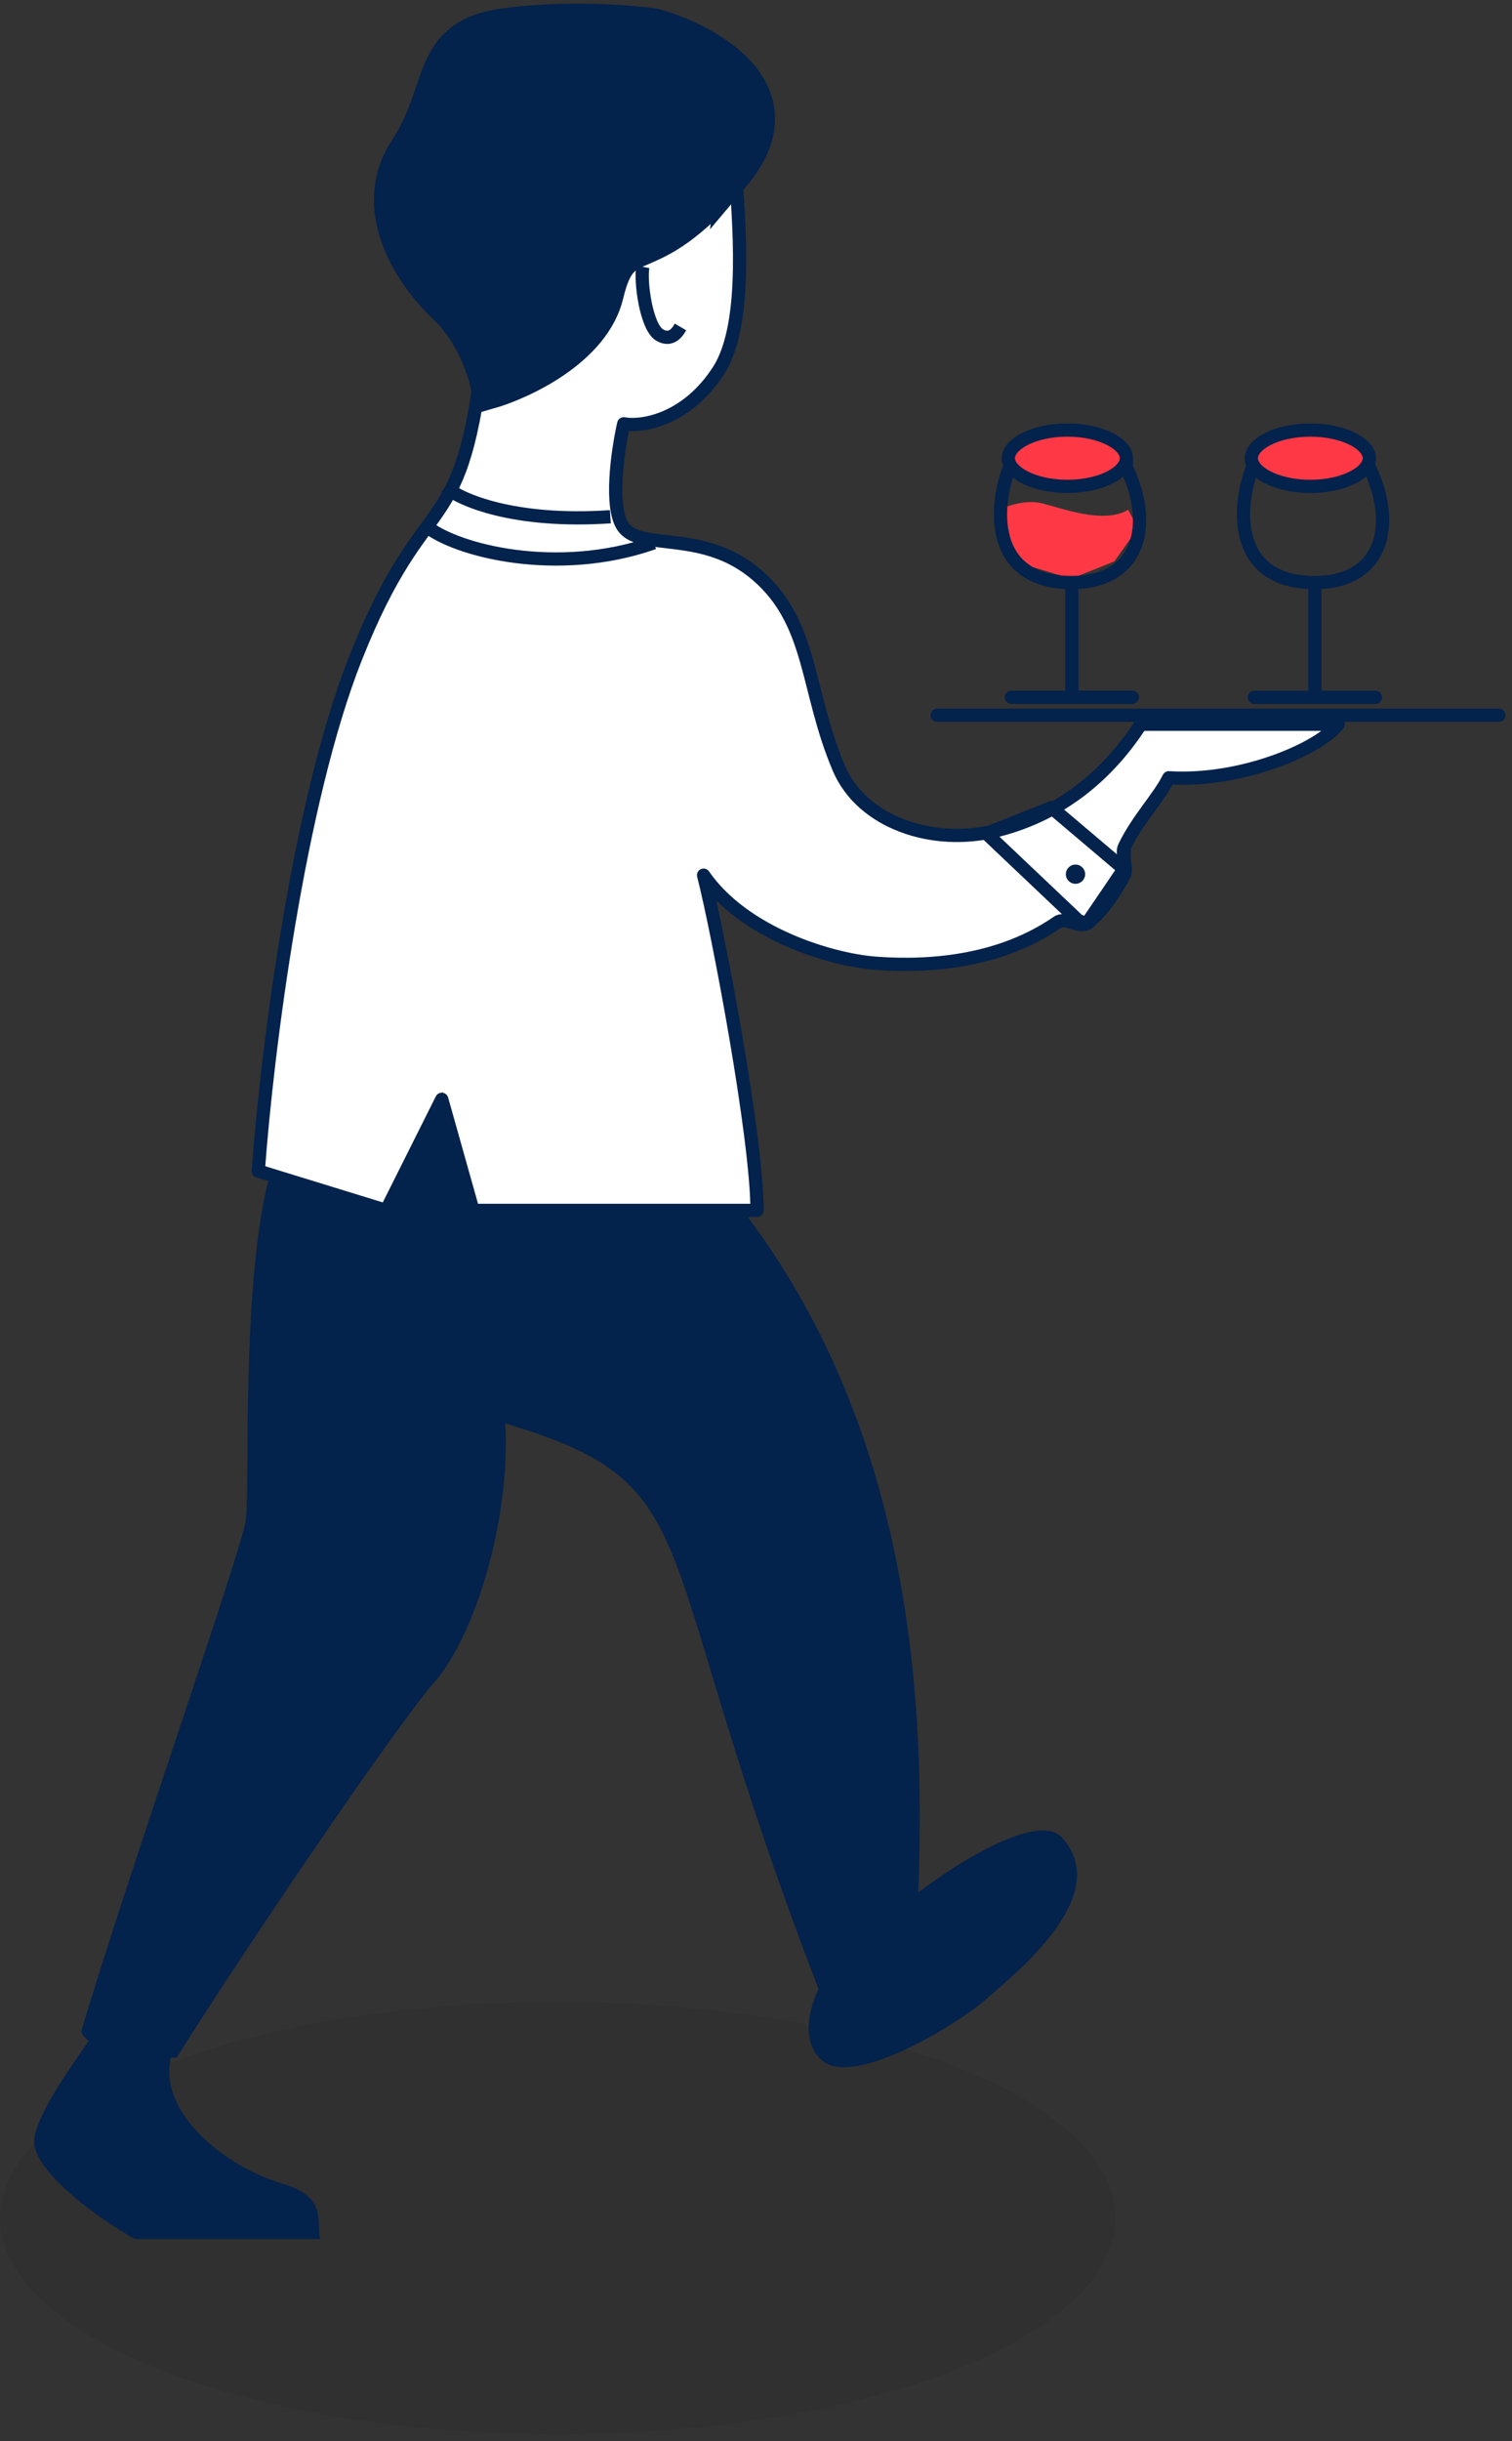 <svg xmlns="http://www.w3.org/2000/svg" fill="none" viewBox="0 0 75 121"><rect x="0" y="0" width="75" height="121" fill="#333333" stroke="none"/><ellipse cx="27.663" cy="109.942" fill="#141414" opacity=".1" rx="27.663" ry="10.718"/><path fill="#fff" d="M36.5 8.538c.09 2.106.677 7.42-.842 9.803-1.52 2.383-3.692 2.845-4.72 2.665-.3 1.323-.723 4.205 0 5.144.906 1.173 3.962.071 6.613 2.356 2.779 2.395 2.41 5.71 4.067 9.59 1.14 2.668 4.652 3.879 7.868 3.06 3.2-.815 5.501-2.792 7.102-5.259h9.79c-.932 1.207-4.765 2.878-8.402 2.654-.51 1.02-1.545 2.052-2.21 3.44v.666c.043.278.088.56 0 .722-.513.942-1.094 1.785-1.77 2.343-.435.36-1.094-.319-1.558 0-2.73 1.88-6.106 2.237-8.996 2.022-2.236-.167-6.544-1.474-8.542-4.365.742 2.9 2.651 13.04 2.651 16.615H23.463l-1.55-5.506-2.757 5.506-6.345-1.953c.425-5.872 1.988-18.273 4.83-25.432 3.554-8.95 5.315-5.329 6.394-15.756L36.5 8.538z"/><path stroke="#03224C" stroke-linejoin="round" stroke-width=".656" d="M55.766 43.379c-.513.942-1.094 1.785-1.77 2.343-.435.36-1.094-.319-1.558 0-2.73 1.88-6.106 2.237-8.996 2.022-2.236-.167-6.544-1.474-8.542-4.365.742 2.9 2.651 13.04 2.651 16.615H23.463l-1.55-5.506-2.757 5.506-6.345-1.953c.425-5.872 1.988-18.273 4.83-25.432 3.554-8.95 5.315-5.329 6.394-15.756L36.5 8.538c.09 2.106.677 7.42-.842 9.803-1.52 2.383-3.692 2.845-4.72 2.665-.3 1.323-.723 4.205 0 5.144.906 1.173 3.962.071 6.613 2.356 2.779 2.395 2.41 5.71 4.067 9.59 1.14 2.668 4.652 3.879 7.868 3.06 3.2-.815 5.501-2.792 7.102-5.259h9.79c-.932 1.207-4.765 2.878-8.402 2.654-.51 1.02-1.545 2.052-2.21 3.44m0 1.388c.17-.31-.155-1.063 0-1.388m0 1.388V41.99"/><path stroke="#03224C" stroke-width=".656" d="M22.096 24.143c.727.624 3.38 1.792 8.18 1.47m-9.162.445c1.518 1.248 6.558 2.522 11.318.847"/><path fill="#03224C" stroke="#03224C" stroke-width="1.64" d="M36.375 8.73c3.483-4.116-1.147-6.709-3.897-7.49-1.24-.181-4.481-.434-7.527 0-3.807.542-2.896 3.248-4.808 6.136-1.911 2.888.1 6.137 1.912 7.852 1.45 1.371 2.054 3.399 2.174 4.241 1.69-.481 5.235-2.13 5.888-4.873.816-3.43 1.903-.722 6.258-5.867z"/><path fill="#03224C" d="M40.977 99.539c-9.131-23.29-5.438-25.864-15.912-28.984.267 4.748-1.498 10.516-3.51 12.81-2.01 2.293-9.995 14.112-12.786 18.62-3.239.144-4.673-.803-4.734-1.31 2.189-7.406 7.943-23.763 8.159-25.34.216-1.576-.254-11.704 1.176-17.044l6.13 1.474 2.451-5.646 1.43 5.646h13.281c9.938 12.746 9.315 28.992 8.615 38.725-.648 1.505-3.46 1.109-4.3 1.049z"/><path stroke="#03224C" stroke-linejoin="round" stroke-width=".656" d="M48.93 41.31l4.582 4.342.411.111 1.83-2.69-3.592-3.043-3.23 1.28z"/><path fill="#03224C" d="M1.695 106.16c.003-1.352 2.357-4.437 2.733-5.048l4.068.784c-.726 2.77 2.642 5.506 5.545 6.349 2.323.674 1.6 2.093 1.847 2.731h-9.2c-2.26-1.272-4.996-3.463-4.993-4.816zM40.805 102.147c-1.253-1.05-.522-3.06 0-3.935 2.857-3.581 10.264-8.889 11.866-7.134 2.628 2.876-2.388 6.805-3.788 8.035-1.4 1.23-6.512 4.347-8.078 3.034z"/><path stroke="#03224C" stroke-width=".656" d="M31.887 13.226c-.133.708.161 2.991.84 3.384.62.357.94-.255 1.027-.404"/><ellipse cx="53.348" cy="43.33" fill="#03224C" rx=".479" ry=".477"/><path stroke="#03224C" stroke-linecap="round" stroke-width=".656" d="M46.489 35.45H74.35"/><path fill="#FE3945" d="M51.61 24.931c-.752-.167-1.683.154-2.054.335h-.103l.837 2.563 2.847.854 2.135-.854 1.172-1.647-.481-.916c-1.235.751-3.412-.125-4.353-.335z"/><path stroke="#03224C" stroke-linecap="round" stroke-width=".656" d="M50.167 34.561h3m3 0h-3m0 0v-5.687m0 0c-4.39 0-3.817-4.348-2.889-6.162m2.89 6.162c3.477 0 4.216-3.11 2.397-6.288"/><path fill="#FE3945" stroke="#03224C" stroke-width=".656" d="M55.873 22.712c0 .295-.23.64-.779.93-.533.282-1.292.466-2.148.466-.856 0-1.615-.184-2.148-.467-.548-.29-.78-.634-.78-.93 0-.294.232-.64.78-.93.533-.282 1.292-.466 2.148-.466.856 0 1.615.184 2.148.467.548.29.78.634.78.93z"/><path stroke="#03224C" stroke-linecap="round" stroke-width=".656" d="M62.221 34.563h3m3.001 0h-3m0 0v-5.687m0 0c-4.39 0-3.817-4.348-2.89-6.162m2.89 6.162c3.477 0 4.217-3.11 2.398-6.288"/><path fill="#FE3945" stroke="#03224C" stroke-width=".656" d="M67.925 22.712c0 .296-.232.64-.78.93-.532.283-1.291.467-2.148.467-.856 0-1.615-.184-2.148-.467-.548-.29-.78-.634-.78-.93 0-.295.232-.64.78-.93.533-.282 1.292-.466 2.148-.466.857 0 1.616.184 2.149.467.547.29.779.634.779.93z"/></svg>